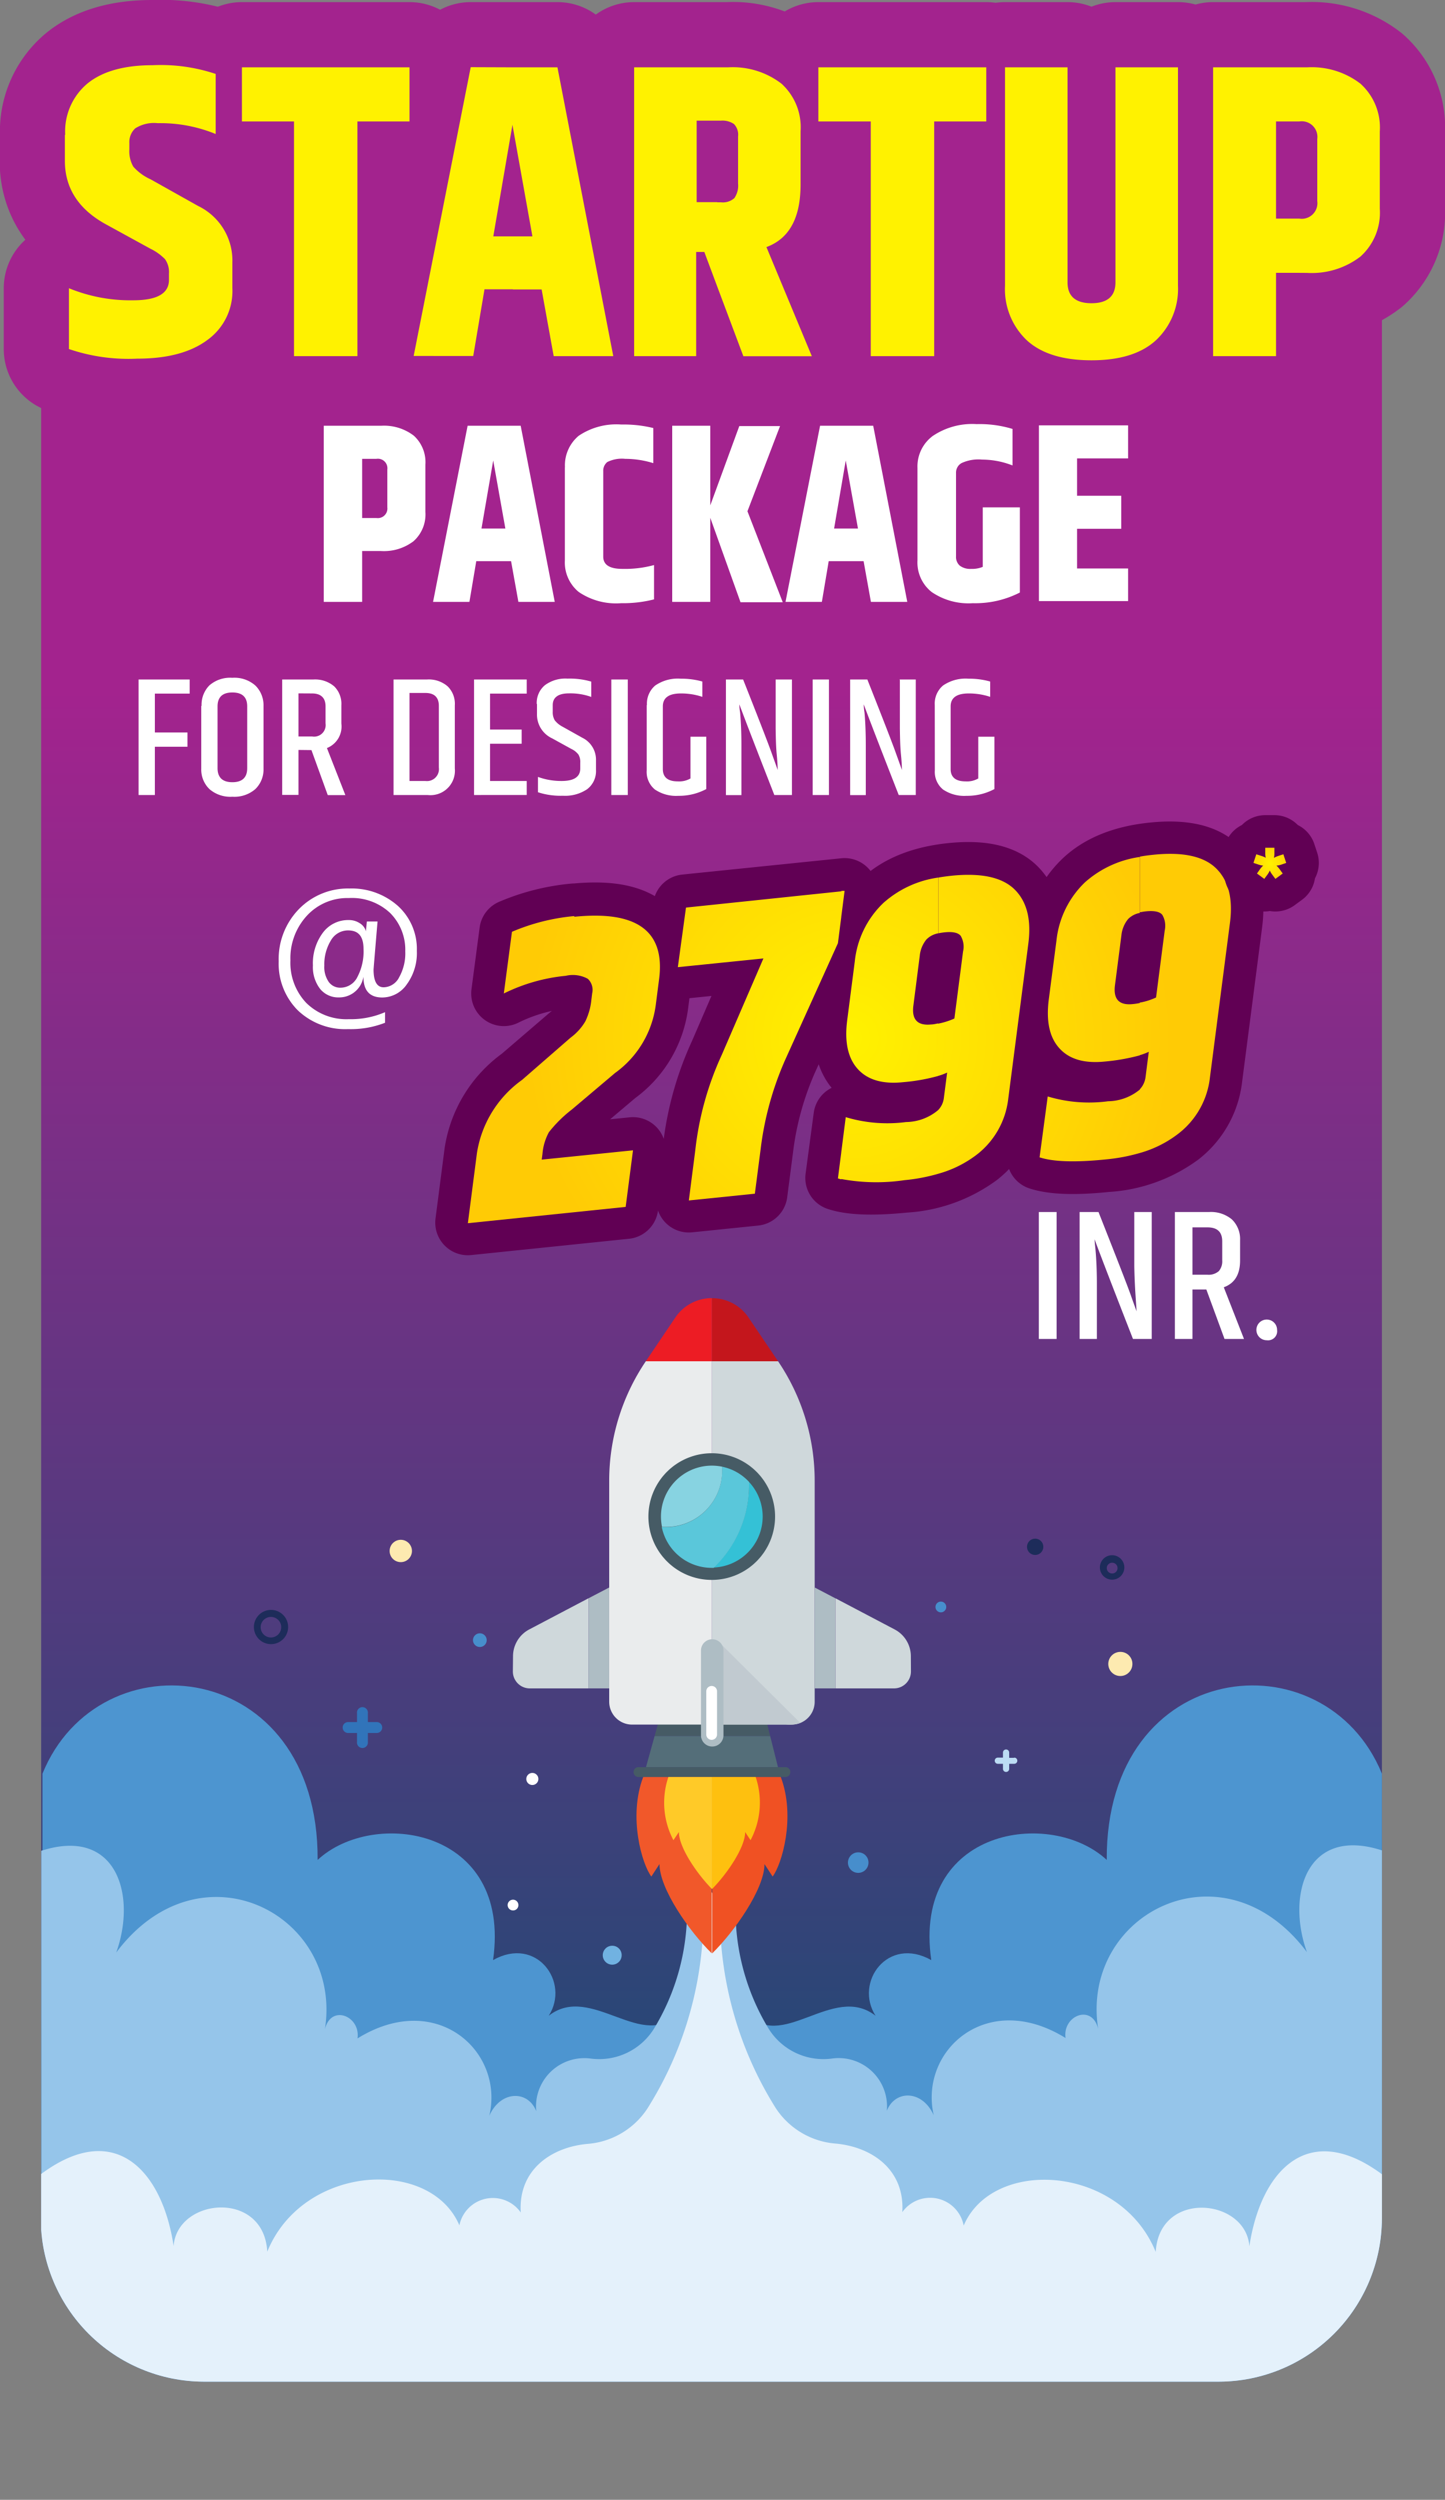 <svg xmlns="http://www.w3.org/2000/svg" xmlns:xlink="http://www.w3.org/1999/xlink" viewBox="0 0 177.28 306.67"><rect x="0" y="0" width="177.28" height="306.67" fill="#808080" stroke="none"/><defs><style>.cls-1,.cls-29,.cls-31{fill:none;}.cls-1{clip-rule:evenodd;}.cls-2{clip-path:url(#clip-path);}.cls-3{fill:url(#GradientFill_14);}.cls-4{fill:#4d95d0;}.cls-10,.cls-11,.cls-12,.cls-13,.cls-14,.cls-15,.cls-16,.cls-17,.cls-18,.cls-19,.cls-20,.cls-21,.cls-22,.cls-23,.cls-24,.cls-25,.cls-26,.cls-27,.cls-28,.cls-29,.cls-30,.cls-31,.cls-32,.cls-33,.cls-4,.cls-5,.cls-6,.cls-7,.cls-8,.cls-9{fill-rule:evenodd;}.cls-5{fill:#95c5ea;}.cls-6{fill:#e4f1fb;}.cls-7{fill:#465b65;}.cls-8{fill:#546e79;}.cls-9{fill:#f1582a;}.cls-10{fill:#f05123;}.cls-11{fill:#ffca28;}.cls-12{fill:#fec00f;}.cls-13{fill:#cfd8db;}.cls-14{fill:#eaeced;}.cls-15{fill:#c4161c;}.cls-16{fill:#ed1c24;}.cls-17{fill:#34c1d6;}.cls-18{fill:#5ac7da;}.cls-19{fill:#87d3e1;}.cls-20{fill:#aebdc4;}.cls-21{fill:#c1cad0;}.cls-22{fill:#fff;}.cls-23{fill:#fdeab0;}.cls-24{fill:#478ecc;}.cls-25{fill:#1d2c5a;}.cls-26{fill:#71b2e1;}.cls-27{fill:#3174ba;}.cls-28{fill:#bcddf4;}.cls-29{stroke:#a3238e;stroke-width:16px;}.cls-29,.cls-31{stroke-linecap:round;stroke-linejoin:round;}.cls-30{fill:#fff200;}.cls-31{stroke:#610054;stroke-width:8px;}.cls-32{fill:url(#GradientFill_16);}.cls-33{fill:url(#GradientFill_16-2);}</style><clipPath id="clip-path"><path class="cls-1" d="M5.05,38.18H169.54v234a20.06,20.06,0,0,1-20,20H25a20.06,20.06,0,0,1-20-20Z"/></clipPath><linearGradient id="GradientFill_14" x1="87.29" y1="251.17" x2="87.29" y2="84.68" gradientUnits="userSpaceOnUse"><stop offset="0" stop-color="#284776"/><stop offset="1" stop-color="#a3238e"/></linearGradient><radialGradient id="GradientFill_16" cx="104.21" cy="127.37" r="39.61" gradientUnits="userSpaceOnUse"><stop offset="0" stop-color="#fff200"/><stop offset="1" stop-color="#ffcb05"/></radialGradient><radialGradient id="GradientFill_16-2" cx="155.79" cy="105.94" r="2.7" xlink:href="#GradientFill_16"/></defs><title>startup-2</title><g id="Layer_2" data-name="Layer 2"><g id="Layer_1-2" data-name="Layer 1"><g class="cls-2"><rect class="cls-3" x="5.05" y="29.18" width="164.49" height="277.48"/><path class="cls-4" d="M169.54,217.59c-7-17.07-33.89-14.25-33.76,10.58-6.84-6.36-23.84-3.94-21.53,12.29-5.33-3-9.47,2.71-6.83,6.83-5.26-4.11-11.66,4.77-16-.51s-3-8.95-3-12.86h-2.1c0,3.91,1.28,7.67-3,12.86s-10.78-3.6-16,.51c2.65-4.12-1.5-9.84-6.83-6.83,2.31-16.23-14.69-18.65-21.52-12.29.12-24.83-26.81-27.65-33.76-10.58v89.08H169.54Z"/><path class="cls-5" d="M169.54,227c-9.28-3-11.72,5.49-9.2,12.48-10.31-13.74-27.83-4.7-25.61,9.43-.73-3.13-4.4-1.64-4,1.11-9.68-6-18,1.59-16.17,9.49-1.39-3.14-4.75-3.15-5.76-.56a5.93,5.93,0,0,0-6.74-6.41,7.92,7.92,0,0,1-7.82-3.76,27.94,27.94,0,0,1-4-14.71l-2.95,2.28-3-2.28a27.85,27.85,0,0,1-4,14.71,7.92,7.92,0,0,1-7.82,3.76A5.93,5.93,0,0,0,65.79,259c-1-2.59-4.37-2.58-5.76.56,1.86-7.9-6.48-15.5-16.17-9.49.39-2.75-3.27-4.24-4-1.11,2.22-14.13-15.3-23.17-25.6-9.43,2.52-7,.07-15.46-9.2-12.48v79.67H169.54Z"/><path class="cls-6" d="M153.28,275.57c-.43-5.91-11.06-6.94-11.49.69-4.36-10.71-20-11.6-23.56-3.23a4.19,4.19,0,0,0-7.53-1.65c.32-5.29-3.84-8.06-8.29-8.42a9.69,9.69,0,0,1-7.49-4.75,44.64,44.64,0,0,1-6.58-24.29l-1-1.79-1.05,1.79a44.55,44.55,0,0,1-6.58,24.29A9.68,9.68,0,0,1,72.18,263c-4.46.36-8.62,3.13-8.29,8.42A4.19,4.19,0,0,0,56.36,273c-3.56-8.37-19.21-7.48-23.57,3.23-.42-7.63-11.06-6.6-11.49-.69-1.36-9.08-7.08-15.64-16.25-8.84v39.94H169.54V266.73C160.36,259.93,154.64,266.49,153.28,275.57Z"/><polygon class="cls-7" points="94.13 211.53 80.71 211.53 80.31 212.98 94.49 212.98 94.13 211.53"/><polygon class="cls-8" points="80.31 212.98 79.25 216.8 95.45 216.8 94.49 212.98 80.31 212.98"/><path class="cls-7" d="M96.43,218H78.26a.61.61,0,0,1,0-1.21H96.43a.61.61,0,0,1,0,1.21Z"/><path class="cls-9" d="M78.91,218c-1.87,4.93-.12,10.74,1,12.21l1-1.53c0,3.05,3.68,8.29,6.41,10.95V218Z"/><path class="cls-10" d="M95.79,218c1.86,4.93.12,10.74-1,12.21l-1-1.53c0,3.05-3.69,8.29-6.41,10.95V218Z"/><path class="cls-11" d="M82,218a9.86,9.86,0,0,0,.62,7.75l.67-1c0,1.94,2.34,5.27,4.07,7V218Z"/><path class="cls-12" d="M92.71,218a9.85,9.85,0,0,1-.63,7.75l-.66-1c0,1.94-2.34,5.27-4.07,7V218Z"/><path class="cls-13" d="M95.46,167H87.34v44.57h9.8a2.81,2.81,0,0,0,2.81-2.81v-27.1A26.14,26.14,0,0,0,95.46,167Z"/><path class="cls-14" d="M79.23,167h0a26.14,26.14,0,0,0-4.49,14.66v27.1a2.81,2.81,0,0,0,2.81,2.81h9.79V167Z"/><path class="cls-15" d="M95.46,167l-3.63-5.37a5.37,5.37,0,0,0-4.49-2.37V167Z"/><path class="cls-16" d="M87.34,159.25a5.39,5.39,0,0,0-4.48,2.37L79.23,167h8.11Z"/><path class="cls-7" d="M95.09,186.05a7.77,7.77,0,1,1-7.77-7.77A7.77,7.77,0,0,1,95.09,186.05Z"/><path class="cls-17" d="M93.57,186.05a6.23,6.23,0,0,0-1.68-4.25c0,.13,0,.25,0,.37a14,14,0,0,1-4.33,10.13A6.26,6.26,0,0,0,93.57,186.05Z"/><path class="cls-18" d="M91.9,182.17c0-.12,0-.24,0-.37a6.24,6.24,0,0,0-3.31-1.87,4.43,4.43,0,0,1,0,.52,6.89,6.89,0,0,1-6.88,6.89l-.52,0a6.25,6.25,0,0,0,6.12,5h.25A14,14,0,0,0,91.9,182.17Z"/><path class="cls-19" d="M88.6,180.45a4.43,4.43,0,0,0,0-.52,6.48,6.48,0,0,0-1.26-.13,6.25,6.25,0,0,0-6.25,6.25,6.59,6.59,0,0,0,.13,1.27l.52,0A6.89,6.89,0,0,0,88.6,180.45Z"/><polygon class="cls-20" points="99.95 194.75 99.95 207.13 102.47 207.13 102.47 196.07 99.95 194.75"/><path class="cls-13" d="M111.75,203.2a3.72,3.72,0,0,0-2-3.31l-7.26-3.82v11.06h7.19a2.08,2.08,0,0,0,2.08-2.08Z"/><polygon class="cls-20" points="74.74 194.75 74.74 207.13 72.21 207.13 72.21 196.07 74.74 194.75"/><path class="cls-13" d="M62.94,203.2a3.72,3.72,0,0,1,2-3.31l7.26-3.82v11.06H65a2.08,2.08,0,0,1-2.08-2.08Z"/><path class="cls-21" d="M96.43,211.56H88l.18-10.14,10,9.94A3.94,3.94,0,0,1,96.43,211.56Z"/><path class="cls-20" d="M87.35,214.26h0A1.38,1.38,0,0,1,86,212.88v-10.4a1.38,1.38,0,0,1,2.76,0v10.4A1.38,1.38,0,0,1,87.35,214.26Z"/><path class="cls-22" d="M87.31,213.44h0a.66.66,0,0,1-.66-.66v-5.29a.66.66,0,0,1,1.32,0v5.29A.66.66,0,0,1,87.31,213.44Z"/><path class="cls-23" d="M50.54,190.26a1.37,1.37,0,1,1-1.37-1.36A1.37,1.37,0,0,1,50.54,190.26Z"/><path class="cls-24" d="M59.71,201.21a.84.84,0,0,1-1.68,0,.84.84,0,0,1,1.68,0Z"/><path class="cls-25" d="M34.92,199.61H34.5a1.26,1.26,0,1,1-.37-.88,1.21,1.21,0,0,1,.37.88h.85a2.1,2.1,0,1,0-2.1,2.09,2.1,2.1,0,0,0,2.1-2.09Z"/><path class="cls-25" d="M128,189.76a1,1,0,1,1-1-1A1,1,0,0,1,128,189.76Z"/><path class="cls-23" d="M138.93,204.12a1.48,1.48,0,1,1-1.47-1.47A1.47,1.47,0,0,1,138.93,204.12Z"/><path class="cls-24" d="M116.09,197.14a.66.66,0,0,1-1.32,0,.66.66,0,0,1,1.32,0Z"/><path class="cls-24" d="M106.55,228.5a1.26,1.26,0,1,1-1.26-1.26A1.25,1.25,0,0,1,106.55,228.5Z"/><path class="cls-26" d="M76.27,239.85a1.16,1.16,0,1,1-1.15-1.15A1.15,1.15,0,0,1,76.27,239.85Z"/><path class="cls-27" d="M46.22,211.26H45.13v-1.08a.67.67,0,1,0-1.33,0v1.08H42.71a.67.67,0,0,0,0,1.34H43.8v1.09a.67.67,0,1,0,1.33,0V212.6h1.09a.67.67,0,0,0,0-1.34Z"/><path class="cls-28" d="M124.43,215.65h-.62V215a.38.38,0,0,0-.76,0v.62h-.63a.38.38,0,1,0,0,.76h.63V217a.38.38,0,0,0,.76,0v-.62h.62a.38.38,0,1,0,0-.76Z"/><path class="cls-22" d="M66.05,218.24a.74.74,0,1,1-1.48,0,.74.74,0,1,1,1.48,0Z"/><path class="cls-22" d="M63.6,233.72a.65.65,0,0,1-.65.65.66.66,0,1,1,.65-.65Z"/><path class="cls-25" d="M137.52,192.29h-.42a.66.66,0,1,1-1.31,0,.66.66,0,0,1,1.31,0h.84a1.5,1.5,0,1,0-1.5,1.5,1.5,1.5,0,0,0,1.5-1.5Z"/></g><path class="cls-29" d="M8,16.54a7.66,7.66,0,0,1,2.76-6.32Q13.52,8,18.71,8a21.26,21.26,0,0,1,7.75,1.07v7.37a17.92,17.92,0,0,0-7.11-1.33,4.28,4.28,0,0,0-2.76.64,2.29,2.29,0,0,0-.72,1.81v.77a3.75,3.75,0,0,0,.49,2.12A6.24,6.24,0,0,0,18.48,22l5.83,3.27a7.43,7.43,0,0,1,4.2,6.91v3.17a7.39,7.39,0,0,1-3.07,6.36Q22.37,44,16.82,44a22.61,22.61,0,0,1-8.36-1.18V35.36a19.86,19.86,0,0,0,7.87,1.48c2.94,0,4.4-.83,4.4-2.51v-.76a2.77,2.77,0,0,0-.48-1.77,6.47,6.47,0,0,0-1.82-1.3l-5.47-3q-5-2.76-5-7.77V16.54ZM50.24,8.26V14.9H43.85V43.69H36.07V14.9H29.68V8.26ZM67.93,43.69l-1.48-8.18h-7l-1.38,8.18H50.75l7-35.43H68.39l6.85,35.43ZM60.52,29h4.8L62.87,15.31,60.52,29Zm24.95,1.89V43.69H77.8V8.26H89.36a9.81,9.81,0,0,1,6.54,2,7.21,7.21,0,0,1,2.35,5.83v6.54c0,4.1-1.39,6.65-4.19,7.68l5.57,13.39H91.2L86.44,30.91Zm0-16.11v10h3a2.12,2.12,0,0,0,1.63-.51,2.67,2.67,0,0,0,.46-1.79V16.74a1.87,1.87,0,0,0-.51-1.53,2.53,2.53,0,0,0-1.58-.41ZM121,8.26V14.9h-6.39V43.69h-7.78V14.9H100.4V8.26Zm15.85,0h7.67V35.05a8.62,8.62,0,0,1-2.68,6.67c-1.79,1.66-4.44,2.48-7.93,2.48s-6.14-.81-7.93-2.45a8.63,8.63,0,0,1-2.68-6.7V8.26h7.67V34.64c0,1.71,1,2.56,2.94,2.56s2.94-.85,2.94-2.56V8.26Zm24.8,8.79a1.92,1.92,0,0,0-2.2-2.15h-2.86V26.82h2.86a1.92,1.92,0,0,0,2.2-2.15V17.05ZM148.83,8.26h11.55a9.81,9.81,0,0,1,6.52,2,7.23,7.23,0,0,1,2.38,5.88v9.46a7.23,7.23,0,0,1-2.38,5.88,9.81,9.81,0,0,1-6.52,2h-3.83V43.69h-7.72Z"/><path class="cls-30" d="M159.08,33.47V26.82h.33a1.92,1.92,0,0,0,2.2-2.15V17.05a1.92,1.92,0,0,0-2.2-2.15h-.33V8.26h1.3a9.81,9.81,0,0,1,6.52,2,7.23,7.23,0,0,1,2.38,5.88v9.46a7.23,7.23,0,0,1-2.38,5.88,9.81,9.81,0,0,1-6.52,2Zm0-25.21V14.9h-2.53V26.82h2.53v6.65h-2.53V43.69h-7.72V8.26ZM88,35.17V24.82h.46a2.12,2.12,0,0,0,1.63-.51,2.67,2.67,0,0,0,.46-1.79V16.74a1.87,1.87,0,0,0-.51-1.53,2.53,2.53,0,0,0-1.58-.41H88V8.26h1.33a9.81,9.81,0,0,1,6.54,2,7.21,7.21,0,0,1,2.35,5.83v6.54c0,4.1-1.39,6.65-4.19,7.68l5.57,13.39H91.2L88,35.17ZM121,8.26V14.9h-6.39V43.69h-7.78V14.9H100.4V8.26Zm15.85,0h7.67V35.05a8.62,8.62,0,0,1-2.68,6.67c-1.79,1.66-4.44,2.48-7.93,2.48s-6.14-.81-7.93-2.45a8.63,8.63,0,0,1-2.68-6.7V8.26h7.67V34.64c0,1.71,1,2.56,2.94,2.56s2.94-.85,2.94-2.56ZM88,8.26V14.8H85.47v10H88V35.17l-1.59-4.26h-1V43.69H77.8V8.26ZM62.92,35.51V29h2.4L62.92,15.6V8.26h5.47l6.85,35.43H67.93l-1.48-8.18ZM8,16.54a7.66,7.66,0,0,1,2.76-6.32Q13.52,8,18.71,8a21.26,21.26,0,0,1,7.75,1.07v7.37a17.92,17.92,0,0,0-7.11-1.33,4.28,4.28,0,0,0-2.76.64,2.29,2.29,0,0,0-.72,1.81v.77a3.75,3.75,0,0,0,.49,2.12A6.24,6.24,0,0,0,18.48,22l5.83,3.27a7.43,7.43,0,0,1,4.2,6.91v3.17a7.39,7.39,0,0,1-3.07,6.36Q22.37,44,16.82,44a22.61,22.61,0,0,1-8.36-1.18V35.36a19.86,19.86,0,0,0,7.87,1.48c2.94,0,4.4-.83,4.4-2.51v-.76a2.77,2.77,0,0,0-.48-1.77,6.47,6.47,0,0,0-1.82-1.3l-5.47-3q-5-2.76-5-7.77V16.54ZM62.92,8.26V15.6l-.05-.29L60.52,29h2.4v6.49H59.44l-1.38,8.18H50.75l7-35.43Zm-12.68,0V14.9H43.85V43.69H36.07V14.9H29.68V8.26Z"/><path class="cls-22" d="M44.58,119.86h0a3,3,0,0,1-3,2.5,2.86,2.86,0,0,1-2.32-1.06,4.38,4.38,0,0,1-.87-2.86,6.28,6.28,0,0,1,1.21-4,3.85,3.85,0,0,1,3.19-1.57,2.4,2.4,0,0,1,1.35.39,1.68,1.68,0,0,1,.76,1h0c0-.2.05-.6.11-1.21h1.31c-.33,3.86-.49,5.83-.49,5.89,0,1.46.42,2.18,1.25,2.18a2.19,2.19,0,0,0,1.89-1.23,6,6,0,0,0,.75-3.18A6.38,6.38,0,0,0,47.86,112a6.85,6.85,0,0,0-5.07-1.83,6.75,6.75,0,0,0-5.16,2.19,7.69,7.69,0,0,0-2,5.46,7.14,7.14,0,0,0,1.94,5.21,7,7,0,0,0,5.23,2,10.5,10.5,0,0,0,4.44-.86v1.3a11.56,11.56,0,0,1-4.54.78,8.41,8.41,0,0,1-6.17-2.31,8.1,8.1,0,0,1-2.34-6,8.8,8.8,0,0,1,2.46-6.39A8.38,8.38,0,0,1,42.88,109a8.53,8.53,0,0,1,5.92,2.12,7.13,7.13,0,0,1,2.34,5.54,6.51,6.51,0,0,1-1.24,4.11,3.67,3.67,0,0,1-3,1.6c-1.53,0-2.3-.83-2.31-2.5Zm-1.88-5.72a2.42,2.42,0,0,0-2.11,1.24,5.6,5.6,0,0,0-.8,3.08,3.19,3.19,0,0,0,.54,2,1.73,1.73,0,0,0,1.44.71,2.32,2.32,0,0,0,2.07-1.3,6.72,6.72,0,0,0,.76-3.44C44.6,114.89,44,114.14,42.7,114.14Z"/><path class="cls-31" d="M70.44,112.4q11.57-1.19,10.42,7.66l-.4,3.1a12.23,12.23,0,0,1-5,8.4l-5.31,4.49a15.82,15.82,0,0,0-2.81,2.78,6.73,6.73,0,0,0-.79,2.68l-.09.68,11.2-1.14-.9,6.94-19.36,2,1.11-8.58a13.59,13.59,0,0,1,5.54-9L70,127.3a6.72,6.72,0,0,0,1.81-2,7.84,7.84,0,0,0,.75-2.7l.09-.73a1.87,1.87,0,0,0-.53-1.79,3.81,3.81,0,0,0-2.71-.37,21.84,21.84,0,0,0-7.6,2.17l1-7.57a25.3,25.3,0,0,1,7.67-1.93Zm13.67-1.13,19.51-2-.82,6.37-6.42,14.2a38.44,38.44,0,0,0-3.06,11.06l-.71,5.47-8.1.83.79-6.15a37.76,37.76,0,0,1,3.25-11.71l5.11-11.83-10.5,1.07,1-7.31Zm30.12,14.42a8.89,8.89,0,0,0,2.83-.76l1.06-8.21a2.62,2.62,0,0,0-.28-1.92c-.29-.4-1-.55-2-.44a3.28,3.28,0,0,0-2.19.87,3.71,3.71,0,0,0-.82,2l-.78,6.1c-.23,1.72.5,2.5,2.17,2.33Zm-9.36-7.77a11.55,11.55,0,0,1,3.5-7.16q2.94-2.79,8.38-3.35t7.7,1.68q2.26,2.23,1.69,6.66l-2.46,19a10.1,10.1,0,0,1-3.8,6.83,16.72,16.72,0,0,1-8.91,3.19c-3.77.38-6.49.3-8.17-.26l1-7.47a17.7,17.7,0,0,0,7.4.6c2.88-.3,4.42-1.29,4.64-3l.4-3.1a17.7,17.7,0,0,1-5.41,1.17q-3.74.39-5.55-1.61c-1.21-1.33-1.65-3.33-1.3-6l.93-7.21Zm34.1,5.24a8.89,8.89,0,0,0,2.83-.76l1.06-8.2a2.67,2.67,0,0,0-.28-1.92c-.3-.41-1-.55-2-.45a3.38,3.38,0,0,0-2.19.87,3.74,3.74,0,0,0-.82,2l-.79,6.11c-.22,1.72.5,2.49,2.18,2.32Zm-9.36-7.77a11.58,11.58,0,0,1,3.5-7.16q2.94-2.79,8.38-3.34t7.7,1.68c1.51,1.49,2.07,3.7,1.69,6.65l-2.46,19a10.1,10.1,0,0,1-3.8,6.83,16.64,16.64,0,0,1-8.91,3.19c-3.77.39-6.49.3-8.17-.25l1-7.47a17.55,17.55,0,0,0,7.4.59q4.31-.43,4.64-3l.4-3.11a18,18,0,0,1-5.41,1.18q-3.74.38-5.55-1.62c-1.22-1.33-1.65-3.32-1.31-6Z"/><path class="cls-32" d="M139.83,141.45v-7.81a2.63,2.63,0,0,0,.71-1.5l.4-3.11a7.65,7.65,0,0,1-1.11.42V123a8,8,0,0,0,2-.63l1.06-8.2a2.67,2.67,0,0,0-.28-1.92c-.3-.41-1-.55-2-.45a7.15,7.15,0,0,0-.76.12v-6.83c.53-.1,1.08-.17,1.66-.23q5.43-.56,7.7,1.68c1.51,1.49,2.07,3.7,1.69,6.65l-2.46,19a10.1,10.1,0,0,1-3.8,6.83A13.83,13.83,0,0,1,139.83,141.45Zm0-36.33V112a2.67,2.67,0,0,0-1.43.75,3.74,3.74,0,0,0-.82,2l-.79,6.11c-.22,1.72.5,2.49,2.18,2.32a8.1,8.1,0,0,0,.86-.13v6.42a25,25,0,0,1-4.3.76q-3.74.38-5.55-1.62c-1.22-1.33-1.65-3.32-1.31-6l.94-7.21a11.58,11.58,0,0,1,3.5-7.16,12.84,12.84,0,0,1,6.72-3.11Zm0,28.52v7.81a22.33,22.33,0,0,1-4.12.78c-3.77.39-6.49.3-8.17-.25l1-7.47a17.55,17.55,0,0,0,7.4.59,6.26,6.26,0,0,0,3.93-1.46ZM115.09,144v-7.81a2.57,2.57,0,0,0,.71-1.51l.4-3.1a6.68,6.68,0,0,1-1.11.41v-6.41a8.9,8.9,0,0,0,2-.63l1.06-8.21a2.62,2.62,0,0,0-.28-1.92c-.29-.4-1-.55-2-.44a7.59,7.59,0,0,0-.76.12v-6.84c.53-.09,1.09-.17,1.66-.23q5.43-.55,7.7,1.68t1.69,6.66l-2.46,19a10.1,10.1,0,0,1-3.8,6.83A13.83,13.83,0,0,1,115.09,144Zm0-36.34v6.84a2.71,2.71,0,0,0-1.43.75,3.71,3.71,0,0,0-.82,2l-.78,6.1c-.23,1.72.5,2.5,2.17,2.33.29,0,.58-.08.86-.13V132a23.17,23.17,0,0,1-4.3.76q-3.74.39-5.55-1.61c-1.21-1.33-1.65-3.33-1.3-6l.93-7.21a11.55,11.55,0,0,1,3.5-7.16,12.77,12.77,0,0,1,6.72-3.12Zm0,28.53V144a22.17,22.17,0,0,1-4.12.78,23.61,23.61,0,0,1-7.76-.14v-3.29l.55-4.3a17.7,17.7,0,0,0,7.4.6,6.21,6.21,0,0,0,3.93-1.46Zm-11.88-23.72.41-3.18-.41,0Zm-32.77,0q11.57-1.19,10.42,7.66l-.4,3.1a12.23,12.23,0,0,1-5,8.4l-5.31,4.49a15.82,15.82,0,0,0-2.81,2.78,6.73,6.73,0,0,0-.79,2.68l-.09.68,11.2-1.14-.9,6.94-19.36,2,1.11-8.58a13.59,13.59,0,0,1,5.54-9L70,127.3a6.72,6.72,0,0,0,1.81-2,7.84,7.84,0,0,0,.75-2.7l.09-.73a1.87,1.87,0,0,0-.53-1.79,3.81,3.81,0,0,0-2.71-.37,21.84,21.84,0,0,0-7.6,2.17l1-7.57a25.3,25.3,0,0,1,7.67-1.93Zm32.77-3.08v3.13l-.41,3.19-6.42,14.2a38.44,38.44,0,0,0-3.06,11.06l-.71,5.47-8.1.83.79-6.15a37.76,37.76,0,0,1,3.25-11.71l5.11-11.83-10.5,1.07,1-7.31,19.1-2Zm0,32-.41,3.17a2.45,2.45,0,0,0,.41.12Z"/><path class="cls-22" d="M17,83.36h6.27v1.73H19v4.77H23v1.75H19v5.92H17V83.36Zm13.33,3.3c0-1.14-.61-1.71-1.82-1.71s-1.82.57-1.82,1.71v7.57c0,1.15.61,1.73,1.82,1.73s1.82-.58,1.82-1.73V86.66Zm-5.6-.06a3.39,3.39,0,0,1,.95-2.51,3.87,3.87,0,0,1,2.82-.94,3.87,3.87,0,0,1,2.83.95,3.38,3.38,0,0,1,1,2.5v7.71a3.34,3.34,0,0,1-1,2.49,3.9,3.9,0,0,1-2.82.94,3.9,3.9,0,0,1-2.82-.94,3.34,3.34,0,0,1-1-2.49V86.6ZM36.62,92v5.52h-2V83.36h3.81A3.61,3.61,0,0,1,41,84.2a3,3,0,0,1,.88,2.32v2.25a2.84,2.84,0,0,1-1.77,3l2.26,5.77H40.21l-2-5.52Zm0-6.94v5.29h1.67a1.42,1.42,0,0,0,1.65-1.61V86.64c0-1-.55-1.57-1.65-1.57ZM53.84,86.6c0-1.06-.56-1.59-1.66-1.59H50.24v10.8h1.94a1.47,1.47,0,0,0,1.66-1.65V86.6Zm-5.56-3.24h4.09a3.53,3.53,0,0,1,2.55.84,3,3,0,0,1,.88,2.34v7.73a3,3,0,0,1-3.34,3.26H48.28V83.36Zm9.88,0h6.46v1.73h-4.5V89.5H64v1.74H60.12v4.57h4.5v1.72H58.16V83.36Zm7.69,3a2.82,2.82,0,0,1,1-2.3,4.22,4.22,0,0,1,2.77-.81,9.43,9.43,0,0,1,2.92.37v1.88a7.58,7.58,0,0,0-2.73-.44c-1.3,0-2,.48-2,1.45v.81a1.91,1.91,0,0,0,.26,1.06,2.91,2.91,0,0,0,.93.76l2.43,1.36a3,3,0,0,1,1.69,2.78v1.17a2.8,2.8,0,0,1-1.06,2.35,4.82,4.82,0,0,1-3,.82A8.89,8.89,0,0,1,66,97.19V95.31a8.32,8.32,0,0,0,2.91.5c1.52,0,2.28-.51,2.28-1.54v-.71a1.76,1.76,0,0,0-.23-1,2.36,2.36,0,0,0-.86-.68l-2.36-1.3a3.21,3.21,0,0,1-1.86-3V86.37Zm9.17-3h2V97.53H75V83.36Zm4.35,3.13a2.92,2.92,0,0,1,1-2.38,4.88,4.88,0,0,1,3.15-.85,9.43,9.43,0,0,1,2.65.35v1.88a8.23,8.23,0,0,0-2.63-.42q-2.22,0-2.22,1.59v7.69c0,1,.61,1.51,1.84,1.51a2.75,2.75,0,0,0,1.55-.36V90.38h1.94V96.8a7.09,7.09,0,0,1-3.42.83,4.63,4.63,0,0,1-2.89-.78,2.8,2.8,0,0,1-1-2.35v-8Zm15.79-3.13h2V97.53H95q-3.28-8.39-4.29-11.12c0,.15,0,.48.09,1,.11,1.21.16,2.56.16,4v6.13H89.06V83.36h2.11q2.91,7.35,3.53,9.11c.42,1.17.66,1.83.71,2,0-.13,0-.75-.11-1.85s-.12-2.18-.14-3.21v-6Zm4.54,0h2V97.53h-2V83.36Zm10.65,0h2V97.53h-2.09q-3.28-8.39-4.29-11.12c0,.15,0,.48.09,1,.11,1.21.16,2.56.16,4v6.13h-1.92V83.36h2.11q2.91,7.35,3.53,9.11c.42,1.17.66,1.83.71,2,0-.13,0-.75-.11-1.85s-.12-2.18-.14-3.21v-6Zm4.33,3.13a2.92,2.92,0,0,1,1-2.38,4.88,4.88,0,0,1,3.15-.85,9.43,9.43,0,0,1,2.65.35v1.88a8.23,8.23,0,0,0-2.63-.42q-2.22,0-2.22,1.59v7.69c0,1,.62,1.51,1.84,1.51a2.75,2.75,0,0,0,1.55-.36V90.38H122V96.8a7.06,7.06,0,0,1-3.42.83,4.63,4.63,0,0,1-2.89-.78,2.8,2.8,0,0,1-1-2.35Z"/><path class="cls-22" d="M127.45,148.69h2.18v15.57h-2.18V148.69Zm11.71,0h2.14v15.57H139q-3.6-9.21-4.71-12.22,0,.26.09,1.05c.13,1.34.19,2.81.19,4.44v6.73h-2.12V148.69h2.32q3.19,8.07,3.89,10c.45,1.28.72,2,.78,2.18,0-.14-.05-.81-.13-2s-.13-2.39-.15-3.53v-6.63Zm7.14,9.5v6.07h-2.16V148.69h4.18a4,4,0,0,1,2.82.91,3.35,3.35,0,0,1,1,2.55v2.48c0,1.7-.65,2.8-2,3.29l2.48,6.34h-2.39L148,158.19Zm0-7.62v5.81h1.84a1.88,1.88,0,0,0,1.39-.44,1.85,1.85,0,0,0,.42-1.33v-2.32c0-1.15-.6-1.72-1.81-1.72Zm9.12,13.85a1.27,1.27,0,1,1,1.26-1.27A1.12,1.12,0,0,1,155.42,164.42Z"/><path class="cls-31" d="M155.23,104.74V104h1.12v.71a2.2,2.2,0,0,1-.06.53,3.24,3.24,0,0,1,.49-.22l.67-.22.35,1.06-.67.23a2.32,2.32,0,0,1-.53.1,4,4,0,0,1,.36.4l.41.57-.9.66-.42-.57a1.93,1.93,0,0,1-.26-.46,3.22,3.22,0,0,1-.26.46l-.42.57-.9-.66.41-.58a2.31,2.31,0,0,1,.36-.39,2.09,2.09,0,0,1-.53-.11l-.67-.22.35-1.06.68.22a2.7,2.7,0,0,1,.48.21A2.24,2.24,0,0,1,155.23,104.74Z"/><path class="cls-33" d="M155.23,104.74V104h1.12v.71a2.2,2.2,0,0,1-.06.53,3.24,3.24,0,0,1,.49-.22l.67-.22.35,1.06-.67.23a2.32,2.32,0,0,1-.53.1,4,4,0,0,1,.36.4l.41.57-.9.66-.42-.57a1.93,1.93,0,0,1-.26-.46,3.22,3.22,0,0,1-.26.46l-.42.57-.9-.66.41-.58a2.31,2.31,0,0,1,.36-.39,2.09,2.09,0,0,1-.53-.11l-.67-.22.35-1.06.68.22a2.7,2.7,0,0,1,.48.21A2.24,2.24,0,0,1,155.23,104.74Z"/><path class="cls-22" d="M47.52,57.6a1.17,1.17,0,0,0-1.35-1.31H44.43v7.26h1.74a1.18,1.18,0,0,0,1.35-1.31V57.6Zm-7.8-5.37h7.05a6,6,0,0,1,4,1.22A4.39,4.39,0,0,1,52.19,57V62.8a4.41,4.41,0,0,1-1.45,3.59,6,6,0,0,1-4,1.21H44.43v6.24H39.72V52.23ZM63.6,73.84l-.9-5H58.43l-.84,5H53.13l4.24-21.61h6.51l4.18,21.61Zm-4.52-9H62l-1.49-8.35-1.44,8.35Zm10.23-7.54A4.72,4.72,0,0,1,71,53.46a8.26,8.26,0,0,1,5.22-1.38,15.36,15.36,0,0,1,3.93.43v4.31a11.56,11.56,0,0,0-3.44-.53,4,4,0,0,0-2.2.39,1.35,1.35,0,0,0-.5,1.13V68.29c0,1,.78,1.5,2.35,1.5a13.51,13.51,0,0,0,3.88-.47v4.21A15.46,15.46,0,0,1,76.2,74,8.13,8.13,0,0,1,71,72.62a4.68,4.68,0,0,1-1.7-3.86V57.35ZM87.14,73.84H82.47V52.23h4.67V62l3.56-9.73h5l-4,10.45,4.33,11.16H90.85L87.14,63.52V73.84Zm19.71,0-.9-5h-4.28l-.84,5H96.37l4.24-21.61h6.52l4.18,21.61Zm-4.52-9h2.93l-1.5-8.35-1.43,8.35Zm10.23-7.45a4.65,4.65,0,0,1,1.88-3.91,8.66,8.66,0,0,1,5.38-1.45,13.94,13.94,0,0,1,4.4.59V57.1a10.38,10.38,0,0,0-3.74-.72,4.91,4.91,0,0,0-2.53.44,1.34,1.34,0,0,0-.66,1.18V68.26a1.41,1.41,0,0,0,.47,1.14,2.13,2.13,0,0,0,1.39.39,3.35,3.35,0,0,0,1.42-.25v-7.3h4.55V72.69A12,12,0,0,1,119.35,74a8,8,0,0,1-5.06-1.38,4.62,4.62,0,0,1-1.73-3.86V57.44Zm14.9-5.21H138.4v4.06h-6.26v4.58h5.42v4.05h-5.42v4.87h6.26v4H127.46Z"/></g></g></svg>
